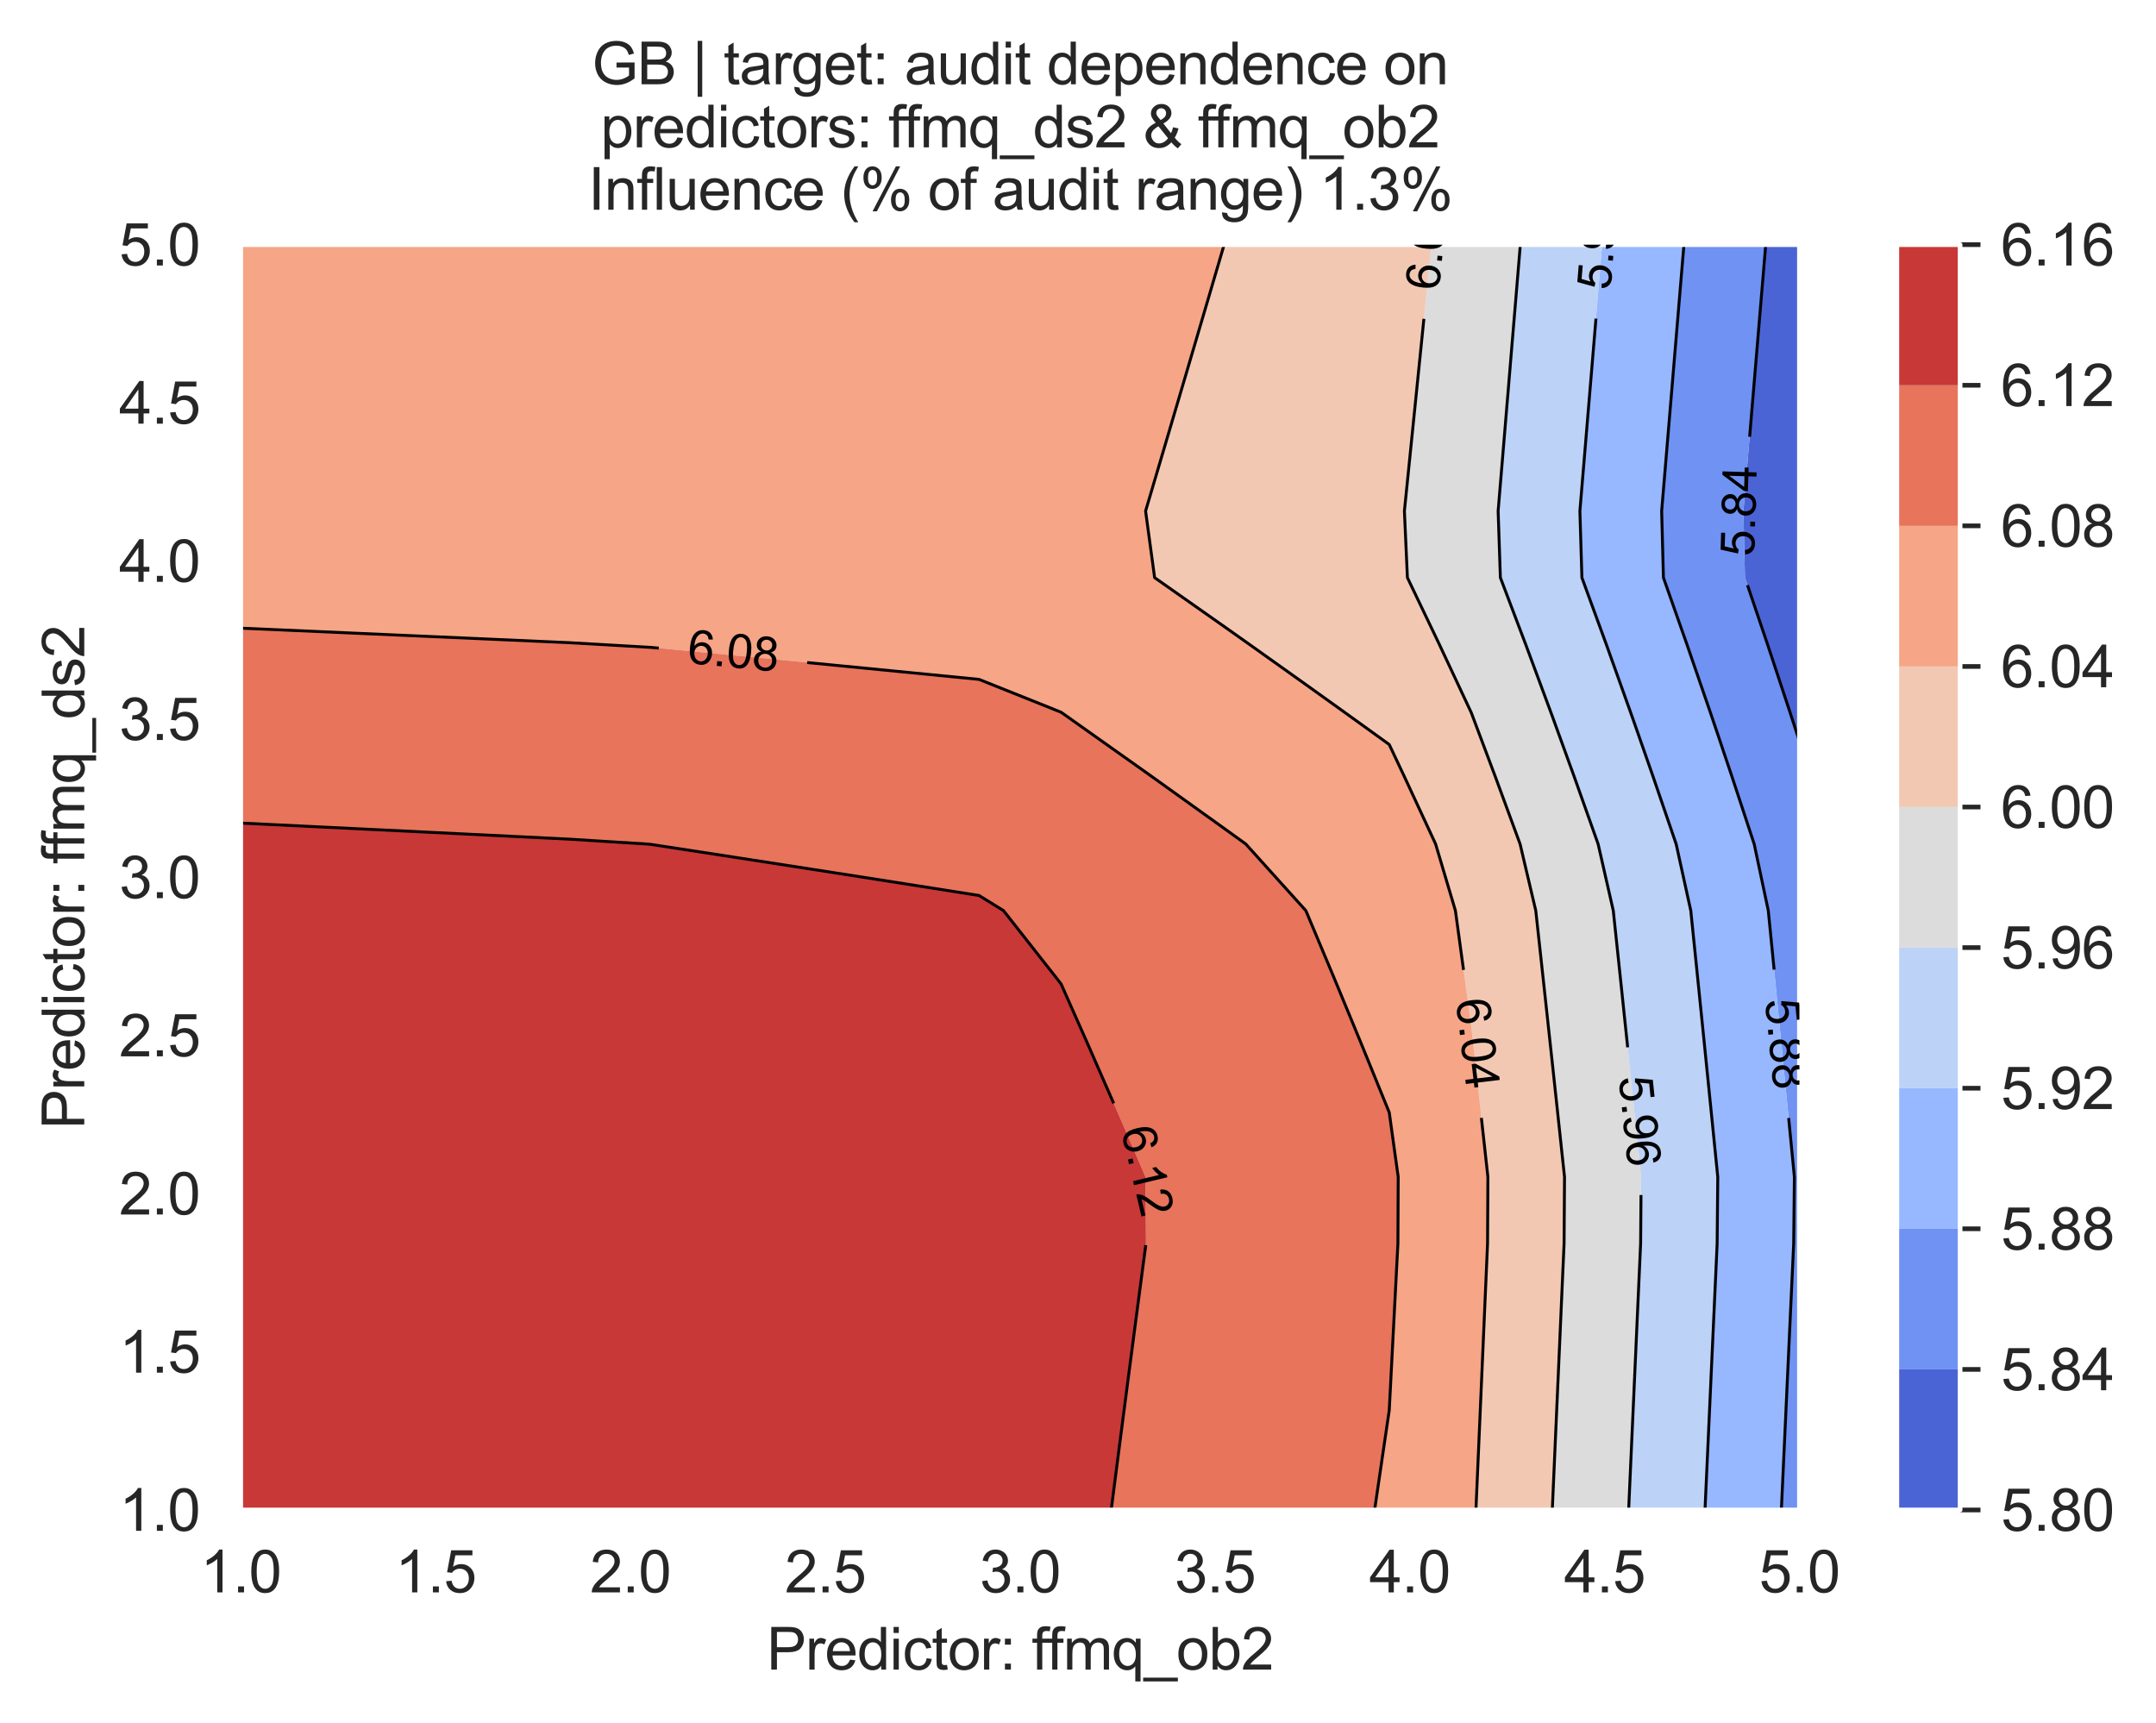 <?xml version="1.0" encoding="utf-8" standalone="no"?>
<!DOCTYPE svg PUBLIC "-//W3C//DTD SVG 1.1//EN"
  "http://www.w3.org/Graphics/SVG/1.1/DTD/svg11.dtd">
<svg xmlns:xlink="http://www.w3.org/1999/xlink" width="370.48pt" height="296.096pt" viewBox="0 0 370.48 296.096" xmlns="http://www.w3.org/2000/svg" version="1.1">
 <defs>
  <style type="text/css">*{stroke-linejoin: round; stroke-linecap: butt}</style>
 </defs>
 <g id="figure_1">
  <g id="patch_1">
   <path d="M 0 296.096 
L 370.48 296.096 
L 370.48 0 
L 0 0 
z
" style="fill: #ffffff"/>
  </g>
  <g id="axes_1">
   <g id="patch_2">
    <path d="M 41.367 259.483 
L 309.207 259.483 
L 309.207 42.043 
L 41.367 42.043 
z
" style="fill: #eaeaf2"/>
   </g>
   <g id="matplotlib.axis_1">
    <g id="xtick_1">
     <g id="line2d_1">
      <path d="M 41.367 259.483 
L 41.367 42.043 
" clip-path="url(#p19fa4ed00b)" style="fill: none; stroke: #ffffff; stroke-width: 0.8; stroke-linecap: round"/>
     </g>
     <g id="text_1">
      <!-- 1.0 -->
      <g style="fill: #262626" transform="translate(34.417 273.641)scale(0.1 -0.1)">
       <defs>
        <path id="ArialMT-31" d="M 2384 0 
L 1822 0 
L 1822 3584 
Q 1619 3391 1289 3197 
Q 959 3003 697 2906 
L 697 3450 
Q 1169 3672 1522 3987 
Q 1875 4303 2022 4600 
L 2384 4600 
L 2384 0 
z
" transform="scale(0.016)"/>
        <path id="ArialMT-2e" d="M 581 0 
L 581 641 
L 1222 641 
L 1222 0 
L 581 0 
z
" transform="scale(0.016)"/>
        <path id="ArialMT-30" d="M 266 2259 
Q 266 3072 433 3567 
Q 600 4063 929 4331 
Q 1259 4600 1759 4600 
Q 2128 4600 2406 4451 
Q 2684 4303 2865 4023 
Q 3047 3744 3150 3342 
Q 3253 2941 3253 2259 
Q 3253 1453 3087 958 
Q 2922 463 2592 192 
Q 2263 -78 1759 -78 
Q 1097 -78 719 397 
Q 266 969 266 2259 
z
M 844 2259 
Q 844 1131 1108 757 
Q 1372 384 1759 384 
Q 2147 384 2411 759 
Q 2675 1134 2675 2259 
Q 2675 3391 2411 3762 
Q 2147 4134 1753 4134 
Q 1366 4134 1134 3806 
Q 844 3388 844 2259 
z
" transform="scale(0.016)"/>
       </defs>
       <use xlink:href="#ArialMT-31"/>
       <use xlink:href="#ArialMT-2e" x="55.615"/>
       <use xlink:href="#ArialMT-30" x="83.398"/>
      </g>
     </g>
    </g>
    <g id="xtick_2">
     <g id="line2d_2">
      <path d="M 74.847 259.483 
L 74.847 42.043 
" clip-path="url(#p19fa4ed00b)" style="fill: none; stroke: #ffffff; stroke-width: 0.8; stroke-linecap: round"/>
     </g>
     <g id="text_2">
      <!-- 1.5 -->
      <g style="fill: #262626" transform="translate(67.897 273.641)scale(0.1 -0.1)">
       <defs>
        <path id="ArialMT-35" d="M 266 1200 
L 856 1250 
Q 922 819 1161 601 
Q 1400 384 1738 384 
Q 2144 384 2425 690 
Q 2706 997 2706 1503 
Q 2706 1984 2436 2262 
Q 2166 2541 1728 2541 
Q 1456 2541 1237 2417 
Q 1019 2294 894 2097 
L 366 2166 
L 809 4519 
L 3088 4519 
L 3088 3981 
L 1259 3981 
L 1013 2750 
Q 1425 3038 1878 3038 
Q 2478 3038 2890 2622 
Q 3303 2206 3303 1553 
Q 3303 931 2941 478 
Q 2500 -78 1738 -78 
Q 1113 -78 717 272 
Q 322 622 266 1200 
z
" transform="scale(0.016)"/>
       </defs>
       <use xlink:href="#ArialMT-31"/>
       <use xlink:href="#ArialMT-2e" x="55.615"/>
       <use xlink:href="#ArialMT-35" x="83.398"/>
      </g>
     </g>
    </g>
    <g id="xtick_3">
     <g id="line2d_3">
      <path d="M 108.327 259.483 
L 108.327 42.043 
" clip-path="url(#p19fa4ed00b)" style="fill: none; stroke: #ffffff; stroke-width: 0.8; stroke-linecap: round"/>
     </g>
     <g id="text_3">
      <!-- 2.0 -->
      <g style="fill: #262626" transform="translate(101.377 273.641)scale(0.1 -0.1)">
       <defs>
        <path id="ArialMT-32" d="M 3222 541 
L 3222 0 
L 194 0 
Q 188 203 259 391 
Q 375 700 629 1000 
Q 884 1300 1366 1694 
Q 2113 2306 2375 2664 
Q 2638 3022 2638 3341 
Q 2638 3675 2398 3904 
Q 2159 4134 1775 4134 
Q 1369 4134 1125 3890 
Q 881 3647 878 3216 
L 300 3275 
Q 359 3922 746 4261 
Q 1134 4600 1788 4600 
Q 2447 4600 2831 4234 
Q 3216 3869 3216 3328 
Q 3216 3053 3103 2787 
Q 2991 2522 2730 2228 
Q 2469 1934 1863 1422 
Q 1356 997 1212 845 
Q 1069 694 975 541 
L 3222 541 
z
" transform="scale(0.016)"/>
       </defs>
       <use xlink:href="#ArialMT-32"/>
       <use xlink:href="#ArialMT-2e" x="55.615"/>
       <use xlink:href="#ArialMT-30" x="83.398"/>
      </g>
     </g>
    </g>
    <g id="xtick_4">
     <g id="line2d_4">
      <path d="M 141.807 259.483 
L 141.807 42.043 
" clip-path="url(#p19fa4ed00b)" style="fill: none; stroke: #ffffff; stroke-width: 0.8; stroke-linecap: round"/>
     </g>
     <g id="text_4">
      <!-- 2.5 -->
      <g style="fill: #262626" transform="translate(134.857 273.641)scale(0.1 -0.1)">
       <use xlink:href="#ArialMT-32"/>
       <use xlink:href="#ArialMT-2e" x="55.615"/>
       <use xlink:href="#ArialMT-35" x="83.398"/>
      </g>
     </g>
    </g>
    <g id="xtick_5">
     <g id="line2d_5">
      <path d="M 175.287 259.483 
L 175.287 42.043 
" clip-path="url(#p19fa4ed00b)" style="fill: none; stroke: #ffffff; stroke-width: 0.8; stroke-linecap: round"/>
     </g>
     <g id="text_5">
      <!-- 3.0 -->
      <g style="fill: #262626" transform="translate(168.337 273.641)scale(0.1 -0.1)">
       <defs>
        <path id="ArialMT-33" d="M 269 1209 
L 831 1284 
Q 928 806 1161 595 
Q 1394 384 1728 384 
Q 2125 384 2398 659 
Q 2672 934 2672 1341 
Q 2672 1728 2419 1979 
Q 2166 2231 1775 2231 
Q 1616 2231 1378 2169 
L 1441 2663 
Q 1497 2656 1531 2656 
Q 1891 2656 2178 2843 
Q 2466 3031 2466 3422 
Q 2466 3731 2256 3934 
Q 2047 4138 1716 4138 
Q 1388 4138 1169 3931 
Q 950 3725 888 3313 
L 325 3413 
Q 428 3978 793 4289 
Q 1159 4600 1703 4600 
Q 2078 4600 2393 4439 
Q 2709 4278 2876 4000 
Q 3044 3722 3044 3409 
Q 3044 3113 2884 2869 
Q 2725 2625 2413 2481 
Q 2819 2388 3044 2092 
Q 3269 1797 3269 1353 
Q 3269 753 2831 336 
Q 2394 -81 1725 -81 
Q 1122 -81 723 278 
Q 325 638 269 1209 
z
" transform="scale(0.016)"/>
       </defs>
       <use xlink:href="#ArialMT-33"/>
       <use xlink:href="#ArialMT-2e" x="55.615"/>
       <use xlink:href="#ArialMT-30" x="83.398"/>
      </g>
     </g>
    </g>
    <g id="xtick_6">
     <g id="line2d_6">
      <path d="M 208.767 259.483 
L 208.767 42.043 
" clip-path="url(#p19fa4ed00b)" style="fill: none; stroke: #ffffff; stroke-width: 0.8; stroke-linecap: round"/>
     </g>
     <g id="text_6">
      <!-- 3.5 -->
      <g style="fill: #262626" transform="translate(201.817 273.641)scale(0.1 -0.1)">
       <use xlink:href="#ArialMT-33"/>
       <use xlink:href="#ArialMT-2e" x="55.615"/>
       <use xlink:href="#ArialMT-35" x="83.398"/>
      </g>
     </g>
    </g>
    <g id="xtick_7">
     <g id="line2d_7">
      <path d="M 242.247 259.483 
L 242.247 42.043 
" clip-path="url(#p19fa4ed00b)" style="fill: none; stroke: #ffffff; stroke-width: 0.8; stroke-linecap: round"/>
     </g>
     <g id="text_7">
      <!-- 4.0 -->
      <g style="fill: #262626" transform="translate(235.297 273.641)scale(0.1 -0.1)">
       <defs>
        <path id="ArialMT-34" d="M 2069 0 
L 2069 1097 
L 81 1097 
L 81 1613 
L 2172 4581 
L 2631 4581 
L 2631 1613 
L 3250 1613 
L 3250 1097 
L 2631 1097 
L 2631 0 
L 2069 0 
z
M 2069 1613 
L 2069 3678 
L 634 1613 
L 2069 1613 
z
" transform="scale(0.016)"/>
       </defs>
       <use xlink:href="#ArialMT-34"/>
       <use xlink:href="#ArialMT-2e" x="55.615"/>
       <use xlink:href="#ArialMT-30" x="83.398"/>
      </g>
     </g>
    </g>
    <g id="xtick_8">
     <g id="line2d_8">
      <path d="M 275.727 259.483 
L 275.727 42.043 
" clip-path="url(#p19fa4ed00b)" style="fill: none; stroke: #ffffff; stroke-width: 0.8; stroke-linecap: round"/>
     </g>
     <g id="text_8">
      <!-- 4.5 -->
      <g style="fill: #262626" transform="translate(268.777 273.641)scale(0.1 -0.1)">
       <use xlink:href="#ArialMT-34"/>
       <use xlink:href="#ArialMT-2e" x="55.615"/>
       <use xlink:href="#ArialMT-35" x="83.398"/>
      </g>
     </g>
    </g>
    <g id="xtick_9">
     <g id="line2d_9">
      <path d="M 309.207 259.483 
L 309.207 42.043 
" clip-path="url(#p19fa4ed00b)" style="fill: none; stroke: #ffffff; stroke-width: 0.8; stroke-linecap: round"/>
     </g>
     <g id="text_9">
      <!-- 5.0 -->
      <g style="fill: #262626" transform="translate(302.257 273.641)scale(0.1 -0.1)">
       <use xlink:href="#ArialMT-35"/>
       <use xlink:href="#ArialMT-2e" x="55.615"/>
       <use xlink:href="#ArialMT-30" x="83.398"/>
      </g>
     </g>
    </g>
    <g id="text_10">
     <!-- Predictor: ffmq_ob2 -->
     <g style="fill: #262626" transform="translate(131.745 286.908)scale(0.1 -0.1)">
      <defs>
       <path id="ArialMT-50" d="M 494 0 
L 494 4581 
L 2222 4581 
Q 2678 4581 2919 4538 
Q 3256 4481 3484 4323 
Q 3713 4166 3852 3881 
Q 3991 3597 3991 3256 
Q 3991 2672 3619 2267 
Q 3247 1863 2275 1863 
L 1100 1863 
L 1100 0 
L 494 0 
z
M 1100 2403 
L 2284 2403 
Q 2872 2403 3119 2622 
Q 3366 2841 3366 3238 
Q 3366 3525 3220 3729 
Q 3075 3934 2838 4000 
Q 2684 4041 2272 4041 
L 1100 4041 
L 1100 2403 
z
" transform="scale(0.016)"/>
       <path id="ArialMT-72" d="M 416 0 
L 416 3319 
L 922 3319 
L 922 2816 
Q 1116 3169 1280 3281 
Q 1444 3394 1641 3394 
Q 1925 3394 2219 3213 
L 2025 2691 
Q 1819 2813 1613 2813 
Q 1428 2813 1281 2702 
Q 1134 2591 1072 2394 
Q 978 2094 978 1738 
L 978 0 
L 416 0 
z
" transform="scale(0.016)"/>
       <path id="ArialMT-65" d="M 2694 1069 
L 3275 997 
Q 3138 488 2766 206 
Q 2394 -75 1816 -75 
Q 1088 -75 661 373 
Q 234 822 234 1631 
Q 234 2469 665 2931 
Q 1097 3394 1784 3394 
Q 2450 3394 2872 2941 
Q 3294 2488 3294 1666 
Q 3294 1616 3291 1516 
L 816 1516 
Q 847 969 1125 678 
Q 1403 388 1819 388 
Q 2128 388 2347 550 
Q 2566 713 2694 1069 
z
M 847 1978 
L 2700 1978 
Q 2663 2397 2488 2606 
Q 2219 2931 1791 2931 
Q 1403 2931 1139 2672 
Q 875 2413 847 1978 
z
" transform="scale(0.016)"/>
       <path id="ArialMT-64" d="M 2575 0 
L 2575 419 
Q 2259 -75 1647 -75 
Q 1250 -75 917 144 
Q 584 363 401 755 
Q 219 1147 219 1656 
Q 219 2153 384 2558 
Q 550 2963 881 3178 
Q 1213 3394 1622 3394 
Q 1922 3394 2156 3267 
Q 2391 3141 2538 2938 
L 2538 4581 
L 3097 4581 
L 3097 0 
L 2575 0 
z
M 797 1656 
Q 797 1019 1065 703 
Q 1334 388 1700 388 
Q 2069 388 2326 689 
Q 2584 991 2584 1609 
Q 2584 2291 2321 2609 
Q 2059 2928 1675 2928 
Q 1300 2928 1048 2622 
Q 797 2316 797 1656 
z
" transform="scale(0.016)"/>
       <path id="ArialMT-69" d="M 425 3934 
L 425 4581 
L 988 4581 
L 988 3934 
L 425 3934 
z
M 425 0 
L 425 3319 
L 988 3319 
L 988 0 
L 425 0 
z
" transform="scale(0.016)"/>
       <path id="ArialMT-63" d="M 2588 1216 
L 3141 1144 
Q 3050 572 2676 248 
Q 2303 -75 1759 -75 
Q 1078 -75 664 370 
Q 250 816 250 1647 
Q 250 2184 428 2587 
Q 606 2991 970 3192 
Q 1334 3394 1763 3394 
Q 2303 3394 2647 3120 
Q 2991 2847 3088 2344 
L 2541 2259 
Q 2463 2594 2264 2762 
Q 2066 2931 1784 2931 
Q 1359 2931 1093 2626 
Q 828 2322 828 1663 
Q 828 994 1084 691 
Q 1341 388 1753 388 
Q 2084 388 2306 591 
Q 2528 794 2588 1216 
z
" transform="scale(0.016)"/>
       <path id="ArialMT-74" d="M 1650 503 
L 1731 6 
Q 1494 -44 1306 -44 
Q 1000 -44 831 53 
Q 663 150 594 308 
Q 525 466 525 972 
L 525 2881 
L 113 2881 
L 113 3319 
L 525 3319 
L 525 4141 
L 1084 4478 
L 1084 3319 
L 1650 3319 
L 1650 2881 
L 1084 2881 
L 1084 941 
Q 1084 700 1114 631 
Q 1144 563 1211 522 
Q 1278 481 1403 481 
Q 1497 481 1650 503 
z
" transform="scale(0.016)"/>
       <path id="ArialMT-6f" d="M 213 1659 
Q 213 2581 725 3025 
Q 1153 3394 1769 3394 
Q 2453 3394 2887 2945 
Q 3322 2497 3322 1706 
Q 3322 1066 3130 698 
Q 2938 331 2570 128 
Q 2203 -75 1769 -75 
Q 1072 -75 642 372 
Q 213 819 213 1659 
z
M 791 1659 
Q 791 1022 1069 705 
Q 1347 388 1769 388 
Q 2188 388 2466 706 
Q 2744 1025 2744 1678 
Q 2744 2294 2464 2611 
Q 2184 2928 1769 2928 
Q 1347 2928 1069 2612 
Q 791 2297 791 1659 
z
" transform="scale(0.016)"/>
       <path id="ArialMT-3a" d="M 578 2678 
L 578 3319 
L 1219 3319 
L 1219 2678 
L 578 2678 
z
M 578 0 
L 578 641 
L 1219 641 
L 1219 0 
L 578 0 
z
" transform="scale(0.016)"/>
       <path id="ArialMT-20" transform="scale(0.016)"/>
       <path id="ArialMT-66" d="M 556 0 
L 556 2881 
L 59 2881 
L 59 3319 
L 556 3319 
L 556 3672 
Q 556 4006 616 4169 
Q 697 4388 901 4523 
Q 1106 4659 1475 4659 
Q 1713 4659 2000 4603 
L 1916 4113 
Q 1741 4144 1584 4144 
Q 1328 4144 1222 4034 
Q 1116 3925 1116 3625 
L 1116 3319 
L 1763 3319 
L 1763 2881 
L 1116 2881 
L 1116 0 
L 556 0 
z
" transform="scale(0.016)"/>
       <path id="ArialMT-6d" d="M 422 0 
L 422 3319 
L 925 3319 
L 925 2853 
Q 1081 3097 1340 3245 
Q 1600 3394 1931 3394 
Q 2300 3394 2536 3241 
Q 2772 3088 2869 2813 
Q 3263 3394 3894 3394 
Q 4388 3394 4653 3120 
Q 4919 2847 4919 2278 
L 4919 0 
L 4359 0 
L 4359 2091 
Q 4359 2428 4304 2576 
Q 4250 2725 4106 2815 
Q 3963 2906 3769 2906 
Q 3419 2906 3187 2673 
Q 2956 2441 2956 1928 
L 2956 0 
L 2394 0 
L 2394 2156 
Q 2394 2531 2256 2718 
Q 2119 2906 1806 2906 
Q 1569 2906 1367 2781 
Q 1166 2656 1075 2415 
Q 984 2175 984 1722 
L 984 0 
L 422 0 
z
" transform="scale(0.016)"/>
       <path id="ArialMT-71" d="M 2538 -1272 
L 2538 353 
Q 2406 169 2170 47 
Q 1934 -75 1669 -75 
Q 1078 -75 651 397 
Q 225 869 225 1691 
Q 225 2191 398 2587 
Q 572 2984 901 3189 
Q 1231 3394 1625 3394 
Q 2241 3394 2594 2875 
L 2594 3319 
L 3100 3319 
L 3100 -1272 
L 2538 -1272 
z
M 803 1669 
Q 803 1028 1072 708 
Q 1341 388 1716 388 
Q 2075 388 2334 692 
Q 2594 997 2594 1619 
Q 2594 2281 2320 2615 
Q 2047 2950 1678 2950 
Q 1313 2950 1058 2639 
Q 803 2328 803 1669 
z
" transform="scale(0.016)"/>
       <path id="ArialMT-5f" d="M -97 -1272 
L -97 -866 
L 3631 -866 
L 3631 -1272 
L -97 -1272 
z
" transform="scale(0.016)"/>
       <path id="ArialMT-62" d="M 941 0 
L 419 0 
L 419 4581 
L 981 4581 
L 981 2947 
Q 1338 3394 1891 3394 
Q 2197 3394 2470 3270 
Q 2744 3147 2920 2923 
Q 3097 2700 3197 2384 
Q 3297 2069 3297 1709 
Q 3297 856 2875 390 
Q 2453 -75 1863 -75 
Q 1275 -75 941 416 
L 941 0 
z
M 934 1684 
Q 934 1088 1097 822 
Q 1363 388 1816 388 
Q 2184 388 2453 708 
Q 2722 1028 2722 1663 
Q 2722 2313 2464 2622 
Q 2206 2931 1841 2931 
Q 1472 2931 1203 2611 
Q 934 2291 934 1684 
z
" transform="scale(0.016)"/>
      </defs>
      <use xlink:href="#ArialMT-50"/>
      <use xlink:href="#ArialMT-72" x="66.699"/>
      <use xlink:href="#ArialMT-65" x="100"/>
      <use xlink:href="#ArialMT-64" x="155.615"/>
      <use xlink:href="#ArialMT-69" x="211.23"/>
      <use xlink:href="#ArialMT-63" x="233.447"/>
      <use xlink:href="#ArialMT-74" x="283.447"/>
      <use xlink:href="#ArialMT-6f" x="311.23"/>
      <use xlink:href="#ArialMT-72" x="366.846"/>
      <use xlink:href="#ArialMT-3a" x="400.146"/>
      <use xlink:href="#ArialMT-20" x="427.93"/>
      <use xlink:href="#ArialMT-66" x="455.713"/>
      <use xlink:href="#ArialMT-66" x="481.746"/>
      <use xlink:href="#ArialMT-6d" x="509.529"/>
      <use xlink:href="#ArialMT-71" x="592.83"/>
      <use xlink:href="#ArialMT-5f" x="648.445"/>
      <use xlink:href="#ArialMT-6f" x="704.061"/>
      <use xlink:href="#ArialMT-62" x="759.676"/>
      <use xlink:href="#ArialMT-32" x="815.291"/>
     </g>
    </g>
   </g>
   <g id="matplotlib.axis_2">
    <g id="ytick_1">
     <g id="line2d_10">
      <path d="M 41.367 259.483 
L 309.207 259.483 
" clip-path="url(#p19fa4ed00b)" style="fill: none; stroke: #ffffff; stroke-width: 0.8; stroke-linecap: round"/>
     </g>
     <g id="text_11">
      <!-- 1.0 -->
      <g style="fill: #262626" transform="translate(20.467 263.062)scale(0.1 -0.1)">
       <use xlink:href="#ArialMT-31"/>
       <use xlink:href="#ArialMT-2e" x="55.615"/>
       <use xlink:href="#ArialMT-30" x="83.398"/>
      </g>
     </g>
    </g>
    <g id="ytick_2">
     <g id="line2d_11">
      <path d="M 41.367 232.303 
L 309.207 232.303 
" clip-path="url(#p19fa4ed00b)" style="fill: none; stroke: #ffffff; stroke-width: 0.8; stroke-linecap: round"/>
     </g>
     <g id="text_12">
      <!-- 1.5 -->
      <g style="fill: #262626" transform="translate(20.467 235.882)scale(0.1 -0.1)">
       <use xlink:href="#ArialMT-31"/>
       <use xlink:href="#ArialMT-2e" x="55.615"/>
       <use xlink:href="#ArialMT-35" x="83.398"/>
      </g>
     </g>
    </g>
    <g id="ytick_3">
     <g id="line2d_12">
      <path d="M 41.367 205.123 
L 309.207 205.123 
" clip-path="url(#p19fa4ed00b)" style="fill: none; stroke: #ffffff; stroke-width: 0.8; stroke-linecap: round"/>
     </g>
     <g id="text_13">
      <!-- 2.0 -->
      <g style="fill: #262626" transform="translate(20.467 208.702)scale(0.1 -0.1)">
       <use xlink:href="#ArialMT-32"/>
       <use xlink:href="#ArialMT-2e" x="55.615"/>
       <use xlink:href="#ArialMT-30" x="83.398"/>
      </g>
     </g>
    </g>
    <g id="ytick_4">
     <g id="line2d_13">
      <path d="M 41.367 177.943 
L 309.207 177.943 
" clip-path="url(#p19fa4ed00b)" style="fill: none; stroke: #ffffff; stroke-width: 0.8; stroke-linecap: round"/>
     </g>
     <g id="text_14">
      <!-- 2.5 -->
      <g style="fill: #262626" transform="translate(20.467 181.522)scale(0.1 -0.1)">
       <use xlink:href="#ArialMT-32"/>
       <use xlink:href="#ArialMT-2e" x="55.615"/>
       <use xlink:href="#ArialMT-35" x="83.398"/>
      </g>
     </g>
    </g>
    <g id="ytick_5">
     <g id="line2d_14">
      <path d="M 41.367 150.763 
L 309.207 150.763 
" clip-path="url(#p19fa4ed00b)" style="fill: none; stroke: #ffffff; stroke-width: 0.8; stroke-linecap: round"/>
     </g>
     <g id="text_15">
      <!-- 3.0 -->
      <g style="fill: #262626" transform="translate(20.467 154.342)scale(0.1 -0.1)">
       <use xlink:href="#ArialMT-33"/>
       <use xlink:href="#ArialMT-2e" x="55.615"/>
       <use xlink:href="#ArialMT-30" x="83.398"/>
      </g>
     </g>
    </g>
    <g id="ytick_6">
     <g id="line2d_15">
      <path d="M 41.367 123.583 
L 309.207 123.583 
" clip-path="url(#p19fa4ed00b)" style="fill: none; stroke: #ffffff; stroke-width: 0.8; stroke-linecap: round"/>
     </g>
     <g id="text_16">
      <!-- 3.5 -->
      <g style="fill: #262626" transform="translate(20.467 127.162)scale(0.1 -0.1)">
       <use xlink:href="#ArialMT-33"/>
       <use xlink:href="#ArialMT-2e" x="55.615"/>
       <use xlink:href="#ArialMT-35" x="83.398"/>
      </g>
     </g>
    </g>
    <g id="ytick_7">
     <g id="line2d_16">
      <path d="M 41.367 96.403 
L 309.207 96.403 
" clip-path="url(#p19fa4ed00b)" style="fill: none; stroke: #ffffff; stroke-width: 0.8; stroke-linecap: round"/>
     </g>
     <g id="text_17">
      <!-- 4.0 -->
      <g style="fill: #262626" transform="translate(20.467 99.982)scale(0.1 -0.1)">
       <use xlink:href="#ArialMT-34"/>
       <use xlink:href="#ArialMT-2e" x="55.615"/>
       <use xlink:href="#ArialMT-30" x="83.398"/>
      </g>
     </g>
    </g>
    <g id="ytick_8">
     <g id="line2d_17">
      <path d="M 41.367 69.223 
L 309.207 69.223 
" clip-path="url(#p19fa4ed00b)" style="fill: none; stroke: #ffffff; stroke-width: 0.8; stroke-linecap: round"/>
     </g>
     <g id="text_18">
      <!-- 4.5 -->
      <g style="fill: #262626" transform="translate(20.467 72.802)scale(0.1 -0.1)">
       <use xlink:href="#ArialMT-34"/>
       <use xlink:href="#ArialMT-2e" x="55.615"/>
       <use xlink:href="#ArialMT-35" x="83.398"/>
      </g>
     </g>
    </g>
    <g id="ytick_9">
     <g id="line2d_18">
      <path d="M 41.367 42.043 
L 309.207 42.043 
" clip-path="url(#p19fa4ed00b)" style="fill: none; stroke: #ffffff; stroke-width: 0.8; stroke-linecap: round"/>
     </g>
     <g id="text_19">
      <!-- 5.0 -->
      <g style="fill: #262626" transform="translate(20.467 45.622)scale(0.1 -0.1)">
       <use xlink:href="#ArialMT-35"/>
       <use xlink:href="#ArialMT-2e" x="55.615"/>
       <use xlink:href="#ArialMT-30" x="83.398"/>
      </g>
     </g>
    </g>
    <g id="text_20">
     <!-- Predictor: ffmq_ds2 -->
     <g style="fill: #262626" transform="translate(14.48 194.025)rotate(-90)scale(0.1 -0.1)">
      <defs>
       <path id="ArialMT-73" d="M 197 991 
L 753 1078 
Q 800 744 1014 566 
Q 1228 388 1613 388 
Q 2000 388 2187 545 
Q 2375 703 2375 916 
Q 2375 1106 2209 1216 
Q 2094 1291 1634 1406 
Q 1016 1563 777 1677 
Q 538 1791 414 1992 
Q 291 2194 291 2438 
Q 291 2659 392 2848 
Q 494 3038 669 3163 
Q 800 3259 1026 3326 
Q 1253 3394 1513 3394 
Q 1903 3394 2198 3281 
Q 2494 3169 2634 2976 
Q 2775 2784 2828 2463 
L 2278 2388 
Q 2241 2644 2061 2787 
Q 1881 2931 1553 2931 
Q 1166 2931 1000 2803 
Q 834 2675 834 2503 
Q 834 2394 903 2306 
Q 972 2216 1119 2156 
Q 1203 2125 1616 2013 
Q 2213 1853 2448 1751 
Q 2684 1650 2818 1456 
Q 2953 1263 2953 975 
Q 2953 694 2789 445 
Q 2625 197 2315 61 
Q 2006 -75 1616 -75 
Q 969 -75 630 194 
Q 291 463 197 991 
z
" transform="scale(0.016)"/>
      </defs>
      <use xlink:href="#ArialMT-50"/>
      <use xlink:href="#ArialMT-72" x="66.699"/>
      <use xlink:href="#ArialMT-65" x="100"/>
      <use xlink:href="#ArialMT-64" x="155.615"/>
      <use xlink:href="#ArialMT-69" x="211.23"/>
      <use xlink:href="#ArialMT-63" x="233.447"/>
      <use xlink:href="#ArialMT-74" x="283.447"/>
      <use xlink:href="#ArialMT-6f" x="311.23"/>
      <use xlink:href="#ArialMT-72" x="366.846"/>
      <use xlink:href="#ArialMT-3a" x="400.146"/>
      <use xlink:href="#ArialMT-20" x="427.93"/>
      <use xlink:href="#ArialMT-66" x="455.713"/>
      <use xlink:href="#ArialMT-66" x="481.746"/>
      <use xlink:href="#ArialMT-6d" x="509.529"/>
      <use xlink:href="#ArialMT-71" x="592.83"/>
      <use xlink:href="#ArialMT-5f" x="648.445"/>
      <use xlink:href="#ArialMT-64" x="704.061"/>
      <use xlink:href="#ArialMT-73" x="759.676"/>
      <use xlink:href="#ArialMT-32" x="809.676"/>
     </g>
    </g>
   </g>
   <g id="PathCollection_1">
    <path d="M 309.207 127.367 
L 309.207 122.153 
L 309.207 110.708 
L 309.207 99.264 
L 309.207 87.82 
L 309.207 76.376 
L 309.207 64.932 
L 309.207 53.487 
L 309.207 42.043 
L 303.419 42.043 
L 302.46 53.487 
L 301.501 64.932 
L 300.542 76.376 
L 299.584 87.82 
L 299.847 99.264 
L 303.72 110.708 
L 307.508 122.153 
z
" clip-path="url(#p19fa4ed00b)" style="fill: #4b64d5"/>
   </g>
   <g id="PathCollection_2">
    <path d="M 309.207 259.483 
L 309.207 248.039 
L 309.207 236.595 
L 309.207 225.15 
L 309.207 213.706 
L 309.207 202.262 
L 309.207 190.818 
L 309.207 179.374 
L 309.207 167.929 
L 309.207 156.485 
L 309.207 145.041 
L 309.207 133.597 
L 309.207 127.367 
L 307.508 122.153 
L 303.72 110.708 
L 299.847 99.264 
L 299.584 87.82 
L 300.542 76.376 
L 301.501 64.932 
L 302.46 53.487 
L 303.419 42.043 
L 295.11 42.043 
L 289.363 42.043 
L 288.405 53.487 
L 287.448 64.932 
L 286.491 76.376 
L 285.534 87.82 
L 285.838 99.264 
L 289.866 110.708 
L 293.806 122.153 
L 295.11 125.997 
L 297.661 133.597 
L 301.433 145.041 
L 303.857 156.485 
L 304.988 167.929 
L 306.112 179.374 
L 307.23 190.818 
L 308.342 202.262 
L 308.221 213.706 
L 307.69 225.15 
L 307.16 236.595 
L 306.631 248.039 
L 306.103 259.483 
z
" clip-path="url(#p19fa4ed00b)" style="fill: #6f92f3"/>
   </g>
   <g id="PathCollection_3">
    <path d="M 295.11 259.483 
L 306.103 259.483 
L 306.631 248.039 
L 307.16 236.595 
L 307.69 225.15 
L 308.221 213.706 
L 308.342 202.262 
L 307.23 190.818 
L 306.112 179.374 
L 304.988 167.929 
L 303.857 156.485 
L 301.433 145.041 
L 297.661 133.597 
L 295.11 125.997 
L 293.806 122.153 
L 289.866 110.708 
L 285.838 99.264 
L 285.534 87.82 
L 286.491 76.376 
L 287.448 64.932 
L 288.405 53.487 
L 289.363 42.043 
L 281.014 42.043 
L 275.306 42.043 
L 274.35 53.487 
L 273.395 64.932 
L 272.439 76.376 
L 271.484 87.82 
L 271.829 99.264 
L 276.012 110.708 
L 280.104 122.153 
L 281.014 124.732 
L 284.107 133.597 
L 288.024 145.041 
L 290.538 156.485 
L 291.708 167.929 
L 292.87 179.374 
L 294.026 190.818 
L 295.11 201.61 
L 295.176 202.262 
L 295.11 209.29 
L 295.069 213.706 
L 294.547 225.15 
L 294.024 236.595 
L 293.503 248.039 
L 292.981 259.483 
z
" clip-path="url(#p19fa4ed00b)" style="fill: #97b8ff"/>
   </g>
   <g id="PathCollection_4">
    <path d="M 281.014 259.483 
L 292.981 259.483 
L 293.503 248.039 
L 294.024 236.595 
L 294.547 225.15 
L 295.069 213.706 
L 295.11 209.29 
L 295.176 202.262 
L 295.11 201.61 
L 294.026 190.818 
L 292.87 179.374 
L 291.708 167.929 
L 290.538 156.485 
L 288.024 145.041 
L 284.107 133.597 
L 281.014 124.732 
L 280.104 122.153 
L 276.012 110.708 
L 271.829 99.264 
L 271.484 87.82 
L 272.439 76.376 
L 273.395 64.932 
L 274.35 53.487 
L 275.306 42.043 
L 266.917 42.043 
L 261.249 42.043 
L 260.295 53.487 
L 259.342 64.932 
L 258.388 76.376 
L 257.435 87.82 
L 257.82 99.264 
L 262.158 110.708 
L 266.401 122.153 
L 266.917 123.56 
L 270.553 133.597 
L 274.615 145.041 
L 277.22 156.485 
L 278.428 167.929 
L 279.629 179.374 
L 280.822 190.818 
L 281.014 192.656 
L 282.009 202.262 
L 281.918 213.706 
L 281.403 225.15 
L 281.014 233.803 
L 280.888 236.595 
L 280.374 248.039 
L 279.86 259.483 
z
" clip-path="url(#p19fa4ed00b)" style="fill: #bcd2f7"/>
   </g>
   <g id="PathCollection_5">
    <path d="M 266.917 259.483 
L 279.86 259.483 
L 280.374 248.039 
L 280.888 236.595 
L 281.014 233.803 
L 281.403 225.15 
L 281.918 213.706 
L 282.009 202.262 
L 281.014 192.656 
L 280.822 190.818 
L 279.629 179.374 
L 278.428 167.929 
L 277.22 156.485 
L 274.615 145.041 
L 270.553 133.597 
L 266.917 123.56 
L 266.401 122.153 
L 262.158 110.708 
L 257.82 99.264 
L 257.435 87.82 
L 258.388 76.376 
L 259.342 64.932 
L 260.295 53.487 
L 261.249 42.043 
L 252.82 42.043 
L 245.969 42.043 
L 244.809 53.487 
L 243.649 64.932 
L 242.489 76.376 
L 241.329 87.82 
L 241.846 99.264 
L 247.317 110.708 
L 252.673 122.153 
L 252.82 122.471 
L 256.999 133.597 
L 261.207 145.041 
L 263.902 156.485 
L 265.148 167.929 
L 266.387 179.374 
L 266.917 184.288 
L 267.619 190.818 
L 268.843 202.262 
L 268.767 213.706 
L 268.259 225.15 
L 267.752 236.595 
L 267.245 248.039 
L 266.917 255.463 
L 266.739 259.483 
z
" clip-path="url(#p19fa4ed00b)" style="fill: #dddcdc"/>
   </g>
   <g id="PathCollection_6">
    <path d="M 266.917 255.463 
L 267.245 248.039 
L 267.752 236.595 
L 268.259 225.15 
L 268.767 213.706 
L 268.843 202.262 
L 267.619 190.818 
L 266.917 184.288 
L 266.387 179.374 
L 265.148 167.929 
L 263.902 156.485 
L 261.207 145.041 
L 256.999 133.597 
L 252.82 122.471 
L 252.673 122.153 
L 247.317 110.708 
L 241.846 99.264 
L 241.329 87.82 
L 242.489 76.376 
L 243.649 64.932 
L 244.809 53.487 
L 245.969 42.043 
L 238.723 42.043 
L 224.626 42.043 
L 210.529 42.043 
L 210.354 42.043 
L 206.989 53.487 
L 203.617 64.932 
L 200.239 76.376 
L 196.854 87.82 
L 198.407 99.264 
L 210.529 107.787 
L 214.657 110.708 
L 224.626 117.805 
L 230.694 122.153 
L 238.723 127.939 
L 241.387 133.597 
L 246.693 145.041 
L 250.093 156.485 
L 251.66 167.929 
L 252.82 176.451 
L 253.145 179.374 
L 254.415 190.818 
L 255.677 202.262 
L 255.616 213.706 
L 255.115 225.15 
L 254.616 236.595 
L 254.116 248.039 
L 253.618 259.483 
L 266.739 259.483 
z
" clip-path="url(#p19fa4ed00b)" style="fill: #f3c8b2"/>
   </g>
   <g id="PathCollection_7">
    <path d="M 238.723 259.483 
L 252.82 259.483 
L 253.618 259.483 
L 254.116 248.039 
L 254.616 236.595 
L 255.115 225.15 
L 255.616 213.706 
L 255.677 202.262 
L 254.415 190.818 
L 253.145 179.374 
L 252.82 176.451 
L 251.66 167.929 
L 250.093 156.485 
L 246.693 145.041 
L 241.387 133.597 
L 238.723 127.939 
L 230.694 122.153 
L 224.626 117.805 
L 214.657 110.708 
L 210.529 107.787 
L 198.407 99.264 
L 196.854 87.82 
L 200.239 76.376 
L 203.617 64.932 
L 206.989 53.487 
L 210.354 42.043 
L 196.432 42.043 
L 182.336 42.043 
L 168.239 42.043 
L 154.142 42.043 
L 140.045 42.043 
L 125.948 42.043 
L 111.851 42.043 
L 97.755 42.043 
L 83.658 42.043 
L 69.561 42.043 
L 55.464 42.043 
L 41.367 42.043 
L 41.367 53.487 
L 41.367 64.932 
L 41.367 76.376 
L 41.367 87.82 
L 41.367 99.264 
L 41.367 107.944 
L 55.464 108.564 
L 69.561 109.186 
L 83.658 109.81 
L 97.755 110.437 
L 102.478 110.708 
L 111.851 111.249 
L 125.948 112.614 
L 140.045 113.985 
L 154.142 115.364 
L 168.239 116.749 
L 181.734 122.153 
L 182.336 122.395 
L 196.432 132.382 
L 198.137 133.597 
L 210.529 142.483 
L 214.074 145.041 
L 224.393 156.485 
L 224.626 157.036 
L 229.195 167.929 
L 233.924 179.374 
L 238.583 190.818 
L 238.723 191.163 
L 240.264 202.262 
L 240.212 213.706 
L 239.616 225.15 
L 239.022 236.595 
L 238.723 242.359 
L 237.885 248.039 
L 236.208 259.483 
z
" clip-path="url(#p19fa4ed00b)" style="fill: #f6a586"/>
   </g>
   <g id="PathCollection_8">
    <path d="M 196.432 259.483 
L 210.529 259.483 
L 224.626 259.483 
L 236.208 259.483 
L 237.885 248.039 
L 238.723 242.359 
L 239.022 236.595 
L 239.616 225.15 
L 240.212 213.706 
L 240.264 202.262 
L 238.723 191.163 
L 238.583 190.818 
L 233.924 179.374 
L 229.195 167.929 
L 224.626 157.036 
L 224.393 156.485 
L 214.074 145.041 
L 210.529 142.483 
L 198.137 133.597 
L 196.432 132.382 
L 182.336 122.395 
L 181.734 122.153 
L 168.239 116.749 
L 154.142 115.364 
L 140.045 113.985 
L 125.948 112.614 
L 111.851 111.249 
L 102.478 110.708 
L 97.755 110.437 
L 83.658 109.81 
L 69.561 109.186 
L 55.464 108.564 
L 41.367 107.944 
L 41.367 110.708 
L 41.367 122.153 
L 41.367 133.597 
L 41.367 141.439 
L 55.464 142.125 
L 69.561 142.814 
L 83.658 143.505 
L 97.755 144.2 
L 111.185 145.041 
L 111.851 145.104 
L 125.948 147.272 
L 140.045 149.458 
L 154.142 151.663 
L 168.239 153.887 
L 172.437 156.485 
L 181.432 167.929 
L 182.336 169.091 
L 186.899 179.374 
L 191.907 190.818 
L 196.432 201.307 
L 196.842 202.262 
L 196.919 213.706 
L 196.432 217.372 
L 195.405 225.15 
L 193.904 236.595 
L 192.417 248.039 
L 190.944 259.483 
z
" clip-path="url(#p19fa4ed00b)" style="fill: #e7745b"/>
   </g>
   <g id="PathCollection_9">
    <path d="M 55.464 259.483 
L 69.561 259.483 
L 83.658 259.483 
L 97.755 259.483 
L 111.851 259.483 
L 125.948 259.483 
L 140.045 259.483 
L 154.142 259.483 
L 168.239 259.483 
L 182.336 259.483 
L 190.944 259.483 
L 192.417 248.039 
L 193.904 236.595 
L 195.405 225.15 
L 196.432 217.372 
L 196.919 213.706 
L 196.842 202.262 
L 196.432 201.307 
L 191.907 190.818 
L 186.899 179.374 
L 182.336 169.091 
L 181.432 167.929 
L 172.437 156.485 
L 168.239 153.887 
L 154.142 151.663 
L 140.045 149.458 
L 125.948 147.272 
L 111.851 145.104 
L 111.185 145.041 
L 97.755 144.2 
L 83.658 143.505 
L 69.561 142.814 
L 55.464 142.125 
L 41.367 141.439 
L 41.367 145.041 
L 41.367 156.485 
L 41.367 167.929 
L 41.367 179.374 
L 41.367 190.818 
L 41.367 202.262 
L 41.367 213.706 
L 41.367 225.15 
L 41.367 236.595 
L 41.367 248.039 
L 41.367 259.483 
z
" clip-path="url(#p19fa4ed00b)" style="fill: #c83836"/>
   </g>
   <g id="PathCollection_10"/>
   <g id="PathCollection_11">
    <path d="M 309.207 127.367 
L 307.508 122.153 
L 303.72 110.708 
L 300.285 100.557 
" clip-path="url(#p19fa4ed00b)" style="fill: none; stroke: #000000; stroke-width: 0.5"/>
    <path d="M 300.653 75.052 
L 301.501 64.932 
L 302.46 53.487 
L 303.419 42.043 
" clip-path="url(#p19fa4ed00b)" style="fill: none; stroke: #000000; stroke-width: 0.5"/>
   </g>
   <g id="PathCollection_12">
    <path d="M 306.103 259.483 
L 306.631 248.039 
L 307.16 236.595 
L 307.69 225.15 
L 308.221 213.706 
L 308.342 202.262 
L 307.357 192.126 
" clip-path="url(#p19fa4ed00b)" style="fill: none; stroke: #000000; stroke-width: 0.5"/>
    <path d="M 304.858 166.623 
L 303.857 156.485 
L 301.433 145.041 
L 297.661 133.597 
L 295.11 125.997 
L 293.806 122.153 
L 289.866 110.708 
L 285.838 99.264 
L 285.534 87.82 
L 286.491 76.376 
L 287.448 64.932 
L 288.405 53.487 
L 289.363 42.043 
" clip-path="url(#p19fa4ed00b)" style="fill: none; stroke: #000000; stroke-width: 0.5"/>
   </g>
   <g id="PathCollection_13">
    <path d="M 292.981 259.483 
L 293.503 248.039 
L 294.024 236.595 
L 294.547 225.15 
L 295.069 213.706 
L 295.11 209.29 
L 295.176 202.262 
L 295.11 201.61 
L 294.026 190.818 
L 292.87 179.374 
L 291.708 167.929 
L 290.538 156.485 
L 288.024 145.041 
L 284.107 133.597 
L 281.014 124.732 
L 280.104 122.153 
L 276.012 110.708 
L 271.829 99.264 
L 271.484 87.82 
L 272.439 76.376 
L 273.395 64.932 
L 274.245 54.749 
" clip-path="url(#p19fa4ed00b)" style="fill: none; stroke: #000000; stroke-width: 0.5"/>
   </g>
   <g id="PathCollection_14">
    <path d="M 279.86 259.483 
L 280.374 248.039 
L 280.888 236.595 
L 281.014 233.803 
L 281.403 225.15 
L 281.918 213.706 
L 281.985 205.354 
" clip-path="url(#p19fa4ed00b)" style="fill: none; stroke: #000000; stroke-width: 0.5"/>
    <path d="M 279.691 179.975 
L 279.629 179.374 
L 278.428 167.929 
L 277.22 156.485 
L 274.615 145.041 
L 270.553 133.597 
L 266.917 123.56 
L 266.401 122.153 
L 262.158 110.708 
L 257.82 99.264 
L 257.435 87.82 
L 258.388 76.376 
L 259.342 64.932 
L 260.295 53.487 
L 261.249 42.043 
" clip-path="url(#p19fa4ed00b)" style="fill: none; stroke: #000000; stroke-width: 0.5"/>
   </g>
   <g id="PathCollection_15">
    <path d="M 266.739 259.483 
L 266.917 255.463 
L 267.245 248.039 
L 267.752 236.595 
L 268.259 225.15 
L 268.767 213.706 
L 268.843 202.262 
L 267.619 190.818 
L 266.917 184.288 
L 266.387 179.374 
L 265.148 167.929 
L 263.902 156.485 
L 261.207 145.041 
L 256.999 133.597 
L 252.82 122.471 
L 252.673 122.153 
L 247.317 110.708 
L 241.846 99.264 
L 241.329 87.82 
L 242.489 76.376 
L 243.649 64.932 
L 244.677 54.79 
" clip-path="url(#p19fa4ed00b)" style="fill: none; stroke: #000000; stroke-width: 0.5"/>
   </g>
   <g id="PathCollection_16">
    <path d="M 253.618 259.483 
L 254.116 248.039 
L 254.616 236.595 
L 255.115 225.15 
L 255.616 213.706 
L 255.677 202.262 
L 254.557 192.108 
" clip-path="url(#p19fa4ed00b)" style="fill: none; stroke: #000000; stroke-width: 0.5"/>
    <path d="M 251.487 166.67 
L 250.093 156.485 
L 246.693 145.041 
L 241.387 133.597 
L 238.723 127.939 
L 230.694 122.153 
L 224.626 117.805 
L 214.657 110.708 
L 210.529 107.787 
L 198.407 99.264 
L 196.854 87.82 
L 200.239 76.376 
L 203.617 64.932 
L 206.989 53.487 
L 210.354 42.043 
" clip-path="url(#p19fa4ed00b)" style="fill: none; stroke: #000000; stroke-width: 0.5"/>
   </g>
   <g id="PathCollection_17">
    <path d="M 236.208 259.483 
L 237.885 248.039 
L 238.723 242.359 
L 239.022 236.595 
L 239.616 225.15 
L 240.212 213.706 
L 240.264 202.262 
L 238.723 191.163 
L 238.583 190.818 
L 233.924 179.374 
L 229.195 167.929 
L 224.626 157.036 
L 224.393 156.485 
L 214.074 145.041 
L 210.529 142.483 
L 198.137 133.597 
L 196.432 132.382 
L 182.336 122.395 
L 181.734 122.153 
L 168.239 116.749 
L 154.142 115.364 
L 140.045 113.985 
L 138.701 113.854 
" clip-path="url(#p19fa4ed00b)" style="fill: none; stroke: #000000; stroke-width: 0.5"/>
    <path d="M 113.195 111.379 
L 111.851 111.249 
L 102.478 110.708 
L 97.755 110.437 
L 83.658 109.81 
L 69.561 109.186 
L 55.464 108.564 
L 41.367 107.944 
" clip-path="url(#p19fa4ed00b)" style="fill: none; stroke: #000000; stroke-width: 0.5"/>
   </g>
   <g id="PathCollection_18">
    <path d="M 190.944 259.483 
L 192.417 248.039 
L 193.904 236.595 
L 195.405 225.15 
L 196.432 217.372 
L 196.884 213.97 
" clip-path="url(#p19fa4ed00b)" style="fill: none; stroke: #000000; stroke-width: 0.5"/>
    <path d="M 191.375 189.603 
L 186.899 179.374 
L 182.336 169.091 
L 181.432 167.929 
L 172.437 156.485 
L 168.239 153.887 
L 154.142 151.663 
L 140.045 149.458 
L 125.948 147.272 
L 111.851 145.104 
L 111.185 145.041 
L 97.755 144.2 
L 83.658 143.505 
L 69.561 142.814 
L 55.464 142.125 
L 41.367 141.439 
" clip-path="url(#p19fa4ed00b)" style="fill: none; stroke: #000000; stroke-width: 0.5"/>
   </g>
   <g id="PathCollection_19"/>
   <g id="patch_3">
    <path d="M 41.367 259.483 
L 41.367 42.043 
" style="fill: none; stroke: #ffffff; stroke-width: 0.8; stroke-linejoin: miter; stroke-linecap: square"/>
   </g>
   <g id="patch_4">
    <path d="M 309.207 259.483 
L 309.207 42.043 
" style="fill: none; stroke: #ffffff; stroke-width: 0.8; stroke-linejoin: miter; stroke-linecap: square"/>
   </g>
   <g id="patch_5">
    <path d="M 41.367 259.483 
L 309.207 259.483 
" style="fill: none; stroke: #ffffff; stroke-width: 0.8; stroke-linejoin: miter; stroke-linecap: square"/>
   </g>
   <g id="patch_6">
    <path d="M 41.367 42.043 
L 309.207 42.043 
" style="fill: none; stroke: #ffffff; stroke-width: 0.8; stroke-linejoin: miter; stroke-linecap: square"/>
   </g>
   <g id="text_21">
    <!-- GB | target: audit dependence on -->
    <g style="fill: #262626" transform="translate(101.718 14.48)scale(0.1 -0.1)">
     <defs>
      <path id="ArialMT-47" d="M 2638 1797 
L 2638 2334 
L 4578 2338 
L 4578 638 
Q 4131 281 3656 101 
Q 3181 -78 2681 -78 
Q 2006 -78 1454 211 
Q 903 500 622 1047 
Q 341 1594 341 2269 
Q 341 2938 620 3517 
Q 900 4097 1425 4378 
Q 1950 4659 2634 4659 
Q 3131 4659 3532 4498 
Q 3934 4338 4162 4050 
Q 4391 3763 4509 3300 
L 3963 3150 
Q 3859 3500 3706 3700 
Q 3553 3900 3268 4020 
Q 2984 4141 2638 4141 
Q 2222 4141 1919 4014 
Q 1616 3888 1430 3681 
Q 1244 3475 1141 3228 
Q 966 2803 966 2306 
Q 966 1694 1177 1281 
Q 1388 869 1791 669 
Q 2194 469 2647 469 
Q 3041 469 3416 620 
Q 3791 772 3984 944 
L 3984 1797 
L 2638 1797 
z
" transform="scale(0.016)"/>
      <path id="ArialMT-42" d="M 469 0 
L 469 4581 
L 2188 4581 
Q 2713 4581 3030 4442 
Q 3347 4303 3526 4014 
Q 3706 3725 3706 3409 
Q 3706 3116 3547 2856 
Q 3388 2597 3066 2438 
Q 3481 2316 3704 2022 
Q 3928 1728 3928 1328 
Q 3928 1006 3792 729 
Q 3656 453 3456 303 
Q 3256 153 2954 76 
Q 2653 0 2216 0 
L 469 0 
z
M 1075 2656 
L 2066 2656 
Q 2469 2656 2644 2709 
Q 2875 2778 2992 2937 
Q 3109 3097 3109 3338 
Q 3109 3566 3000 3739 
Q 2891 3913 2687 3977 
Q 2484 4041 1991 4041 
L 1075 4041 
L 1075 2656 
z
M 1075 541 
L 2216 541 
Q 2509 541 2628 563 
Q 2838 600 2978 687 
Q 3119 775 3209 942 
Q 3300 1109 3300 1328 
Q 3300 1584 3169 1773 
Q 3038 1963 2805 2039 
Q 2572 2116 2134 2116 
L 1075 2116 
L 1075 541 
z
" transform="scale(0.016)"/>
      <path id="ArialMT-7c" d="M 588 -1347 
L 588 4659 
L 1078 4659 
L 1078 -1347 
L 588 -1347 
z
" transform="scale(0.016)"/>
      <path id="ArialMT-61" d="M 2588 409 
Q 2275 144 1986 34 
Q 1697 -75 1366 -75 
Q 819 -75 525 192 
Q 231 459 231 875 
Q 231 1119 342 1320 
Q 453 1522 633 1644 
Q 813 1766 1038 1828 
Q 1203 1872 1538 1913 
Q 2219 1994 2541 2106 
Q 2544 2222 2544 2253 
Q 2544 2597 2384 2738 
Q 2169 2928 1744 2928 
Q 1347 2928 1158 2789 
Q 969 2650 878 2297 
L 328 2372 
Q 403 2725 575 2942 
Q 747 3159 1072 3276 
Q 1397 3394 1825 3394 
Q 2250 3394 2515 3294 
Q 2781 3194 2906 3042 
Q 3031 2891 3081 2659 
Q 3109 2516 3109 2141 
L 3109 1391 
Q 3109 606 3145 398 
Q 3181 191 3288 0 
L 2700 0 
Q 2613 175 2588 409 
z
M 2541 1666 
Q 2234 1541 1622 1453 
Q 1275 1403 1131 1340 
Q 988 1278 909 1158 
Q 831 1038 831 891 
Q 831 666 1001 516 
Q 1172 366 1500 366 
Q 1825 366 2078 508 
Q 2331 650 2450 897 
Q 2541 1088 2541 1459 
L 2541 1666 
z
" transform="scale(0.016)"/>
      <path id="ArialMT-67" d="M 319 -275 
L 866 -356 
Q 900 -609 1056 -725 
Q 1266 -881 1628 -881 
Q 2019 -881 2231 -725 
Q 2444 -569 2519 -288 
Q 2563 -116 2559 434 
Q 2191 0 1641 0 
Q 956 0 581 494 
Q 206 988 206 1678 
Q 206 2153 378 2554 
Q 550 2956 876 3175 
Q 1203 3394 1644 3394 
Q 2231 3394 2613 2919 
L 2613 3319 
L 3131 3319 
L 3131 450 
Q 3131 -325 2973 -648 
Q 2816 -972 2473 -1159 
Q 2131 -1347 1631 -1347 
Q 1038 -1347 672 -1080 
Q 306 -813 319 -275 
z
M 784 1719 
Q 784 1066 1043 766 
Q 1303 466 1694 466 
Q 2081 466 2343 764 
Q 2606 1063 2606 1700 
Q 2606 2309 2336 2618 
Q 2066 2928 1684 2928 
Q 1309 2928 1046 2623 
Q 784 2319 784 1719 
z
" transform="scale(0.016)"/>
      <path id="ArialMT-75" d="M 2597 0 
L 2597 488 
Q 2209 -75 1544 -75 
Q 1250 -75 995 37 
Q 741 150 617 320 
Q 494 491 444 738 
Q 409 903 409 1263 
L 409 3319 
L 972 3319 
L 972 1478 
Q 972 1038 1006 884 
Q 1059 663 1231 536 
Q 1403 409 1656 409 
Q 1909 409 2131 539 
Q 2353 669 2445 892 
Q 2538 1116 2538 1541 
L 2538 3319 
L 3100 3319 
L 3100 0 
L 2597 0 
z
" transform="scale(0.016)"/>
      <path id="ArialMT-70" d="M 422 -1272 
L 422 3319 
L 934 3319 
L 934 2888 
Q 1116 3141 1344 3267 
Q 1572 3394 1897 3394 
Q 2322 3394 2647 3175 
Q 2972 2956 3137 2557 
Q 3303 2159 3303 1684 
Q 3303 1175 3120 767 
Q 2938 359 2589 142 
Q 2241 -75 1856 -75 
Q 1575 -75 1351 44 
Q 1128 163 984 344 
L 984 -1272 
L 422 -1272 
z
M 931 1641 
Q 931 1000 1190 694 
Q 1450 388 1819 388 
Q 2194 388 2461 705 
Q 2728 1022 2728 1688 
Q 2728 2322 2467 2637 
Q 2206 2953 1844 2953 
Q 1484 2953 1207 2617 
Q 931 2281 931 1641 
z
" transform="scale(0.016)"/>
      <path id="ArialMT-6e" d="M 422 0 
L 422 3319 
L 928 3319 
L 928 2847 
Q 1294 3394 1984 3394 
Q 2284 3394 2536 3286 
Q 2788 3178 2913 3003 
Q 3038 2828 3088 2588 
Q 3119 2431 3119 2041 
L 3119 0 
L 2556 0 
L 2556 2019 
Q 2556 2363 2490 2533 
Q 2425 2703 2258 2804 
Q 2091 2906 1866 2906 
Q 1506 2906 1245 2678 
Q 984 2450 984 1813 
L 984 0 
L 422 0 
z
" transform="scale(0.016)"/>
     </defs>
     <use xlink:href="#ArialMT-47"/>
     <use xlink:href="#ArialMT-42" x="77.783"/>
     <use xlink:href="#ArialMT-20" x="144.482"/>
     <use xlink:href="#ArialMT-7c" x="172.266"/>
     <use xlink:href="#ArialMT-20" x="198.242"/>
     <use xlink:href="#ArialMT-74" x="226.025"/>
     <use xlink:href="#ArialMT-61" x="253.809"/>
     <use xlink:href="#ArialMT-72" x="309.424"/>
     <use xlink:href="#ArialMT-67" x="342.725"/>
     <use xlink:href="#ArialMT-65" x="398.34"/>
     <use xlink:href="#ArialMT-74" x="453.955"/>
     <use xlink:href="#ArialMT-3a" x="481.738"/>
     <use xlink:href="#ArialMT-20" x="509.521"/>
     <use xlink:href="#ArialMT-61" x="537.305"/>
     <use xlink:href="#ArialMT-75" x="592.92"/>
     <use xlink:href="#ArialMT-64" x="648.535"/>
     <use xlink:href="#ArialMT-69" x="704.15"/>
     <use xlink:href="#ArialMT-74" x="726.367"/>
     <use xlink:href="#ArialMT-20" x="754.15"/>
     <use xlink:href="#ArialMT-64" x="781.934"/>
     <use xlink:href="#ArialMT-65" x="837.549"/>
     <use xlink:href="#ArialMT-70" x="893.164"/>
     <use xlink:href="#ArialMT-65" x="948.779"/>
     <use xlink:href="#ArialMT-6e" x="1004.395"/>
     <use xlink:href="#ArialMT-64" x="1060.01"/>
     <use xlink:href="#ArialMT-65" x="1115.625"/>
     <use xlink:href="#ArialMT-6e" x="1171.24"/>
     <use xlink:href="#ArialMT-63" x="1226.855"/>
     <use xlink:href="#ArialMT-65" x="1276.855"/>
     <use xlink:href="#ArialMT-20" x="1332.471"/>
     <use xlink:href="#ArialMT-6f" x="1360.254"/>
     <use xlink:href="#ArialMT-6e" x="1415.869"/>
    </g>
    <!-- predictors: ffmq_ds2 &amp; ffmq_ob2 -->
    <g style="fill: #262626" transform="translate(103.209 25.32)scale(0.1 -0.1)">
     <defs>
      <path id="ArialMT-26" d="M 3041 541 
Q 2763 231 2434 76 
Q 2106 -78 1725 -78 
Q 1022 -78 609 397 
Q 275 784 275 1263 
Q 275 1688 548 2030 
Q 822 2372 1366 2631 
Q 1056 2988 953 3209 
Q 850 3431 850 3638 
Q 850 4050 1173 4354 
Q 1497 4659 1988 4659 
Q 2456 4659 2754 4371 
Q 3053 4084 3053 3681 
Q 3053 3028 2188 2566 
L 3009 1519 
Q 3150 1794 3228 2156 
L 3813 2031 
Q 3663 1431 3406 1044 
Q 3722 625 4122 341 
L 3744 -106 
Q 3403 113 3041 541 
z
M 1897 2928 
Q 2263 3144 2370 3306 
Q 2478 3469 2478 3666 
Q 2478 3900 2329 4048 
Q 2181 4197 1959 4197 
Q 1731 4197 1579 4050 
Q 1428 3903 1428 3691 
Q 1428 3584 1483 3467 
Q 1538 3350 1647 3219 
L 1897 2928 
z
M 2688 984 
L 1656 2263 
Q 1200 1991 1040 1758 
Q 881 1525 881 1297 
Q 881 1019 1103 719 
Q 1325 419 1731 419 
Q 1984 419 2254 576 
Q 2525 734 2688 984 
z
" transform="scale(0.016)"/>
     </defs>
     <use xlink:href="#ArialMT-70"/>
     <use xlink:href="#ArialMT-72" x="55.615"/>
     <use xlink:href="#ArialMT-65" x="88.916"/>
     <use xlink:href="#ArialMT-64" x="144.531"/>
     <use xlink:href="#ArialMT-69" x="200.146"/>
     <use xlink:href="#ArialMT-63" x="222.363"/>
     <use xlink:href="#ArialMT-74" x="272.363"/>
     <use xlink:href="#ArialMT-6f" x="300.146"/>
     <use xlink:href="#ArialMT-72" x="355.762"/>
     <use xlink:href="#ArialMT-73" x="389.062"/>
     <use xlink:href="#ArialMT-3a" x="439.062"/>
     <use xlink:href="#ArialMT-20" x="466.846"/>
     <use xlink:href="#ArialMT-66" x="494.629"/>
     <use xlink:href="#ArialMT-66" x="520.662"/>
     <use xlink:href="#ArialMT-6d" x="548.445"/>
     <use xlink:href="#ArialMT-71" x="631.746"/>
     <use xlink:href="#ArialMT-5f" x="687.361"/>
     <use xlink:href="#ArialMT-64" x="742.977"/>
     <use xlink:href="#ArialMT-73" x="798.592"/>
     <use xlink:href="#ArialMT-32" x="848.592"/>
     <use xlink:href="#ArialMT-20" x="904.207"/>
     <use xlink:href="#ArialMT-26" x="931.99"/>
     <use xlink:href="#ArialMT-20" x="998.689"/>
     <use xlink:href="#ArialMT-66" x="1026.473"/>
     <use xlink:href="#ArialMT-66" x="1052.506"/>
     <use xlink:href="#ArialMT-6d" x="1080.289"/>
     <use xlink:href="#ArialMT-71" x="1163.59"/>
     <use xlink:href="#ArialMT-5f" x="1219.205"/>
     <use xlink:href="#ArialMT-6f" x="1274.82"/>
     <use xlink:href="#ArialMT-62" x="1330.436"/>
     <use xlink:href="#ArialMT-32" x="1386.051"/>
    </g>
    <!-- Influence (% of audit range) 1.3% -->
    <g style="fill: #262626" transform="translate(101.081 36.043)scale(0.1 -0.1)">
     <defs>
      <path id="ArialMT-49" d="M 597 0 
L 597 4581 
L 1203 4581 
L 1203 0 
L 597 0 
z
" transform="scale(0.016)"/>
      <path id="ArialMT-6c" d="M 409 0 
L 409 4581 
L 972 4581 
L 972 0 
L 409 0 
z
" transform="scale(0.016)"/>
      <path id="ArialMT-28" d="M 1497 -1347 
Q 1031 -759 709 28 
Q 388 816 388 1659 
Q 388 2403 628 3084 
Q 909 3875 1497 4659 
L 1900 4659 
Q 1522 4009 1400 3731 
Q 1209 3300 1100 2831 
Q 966 2247 966 1656 
Q 966 153 1900 -1347 
L 1497 -1347 
z
" transform="scale(0.016)"/>
      <path id="ArialMT-25" d="M 372 3481 
Q 372 3972 619 4315 
Q 866 4659 1334 4659 
Q 1766 4659 2048 4351 
Q 2331 4044 2331 3447 
Q 2331 2866 2045 2552 
Q 1759 2238 1341 2238 
Q 925 2238 648 2547 
Q 372 2856 372 3481 
z
M 1350 4272 
Q 1141 4272 1002 4090 
Q 863 3909 863 3425 
Q 863 2984 1003 2804 
Q 1144 2625 1350 2625 
Q 1563 2625 1702 2806 
Q 1841 2988 1841 3469 
Q 1841 3913 1700 4092 
Q 1559 4272 1350 4272 
z
M 1353 -169 
L 3859 4659 
L 4316 4659 
L 1819 -169 
L 1353 -169 
z
M 3334 1075 
Q 3334 1569 3581 1911 
Q 3828 2253 4300 2253 
Q 4731 2253 5014 1945 
Q 5297 1638 5297 1041 
Q 5297 459 5011 145 
Q 4725 -169 4303 -169 
Q 3888 -169 3611 142 
Q 3334 453 3334 1075 
z
M 4316 1866 
Q 4103 1866 3964 1684 
Q 3825 1503 3825 1019 
Q 3825 581 3965 400 
Q 4106 219 4313 219 
Q 4528 219 4667 400 
Q 4806 581 4806 1063 
Q 4806 1506 4665 1686 
Q 4525 1866 4316 1866 
z
" transform="scale(0.016)"/>
      <path id="ArialMT-29" d="M 791 -1347 
L 388 -1347 
Q 1322 153 1322 1656 
Q 1322 2244 1188 2822 
Q 1081 3291 891 3722 
Q 769 4003 388 4659 
L 791 4659 
Q 1378 3875 1659 3084 
Q 1900 2403 1900 1659 
Q 1900 816 1576 28 
Q 1253 -759 791 -1347 
z
" transform="scale(0.016)"/>
     </defs>
     <use xlink:href="#ArialMT-49"/>
     <use xlink:href="#ArialMT-6e" x="27.783"/>
     <use xlink:href="#ArialMT-66" x="83.398"/>
     <use xlink:href="#ArialMT-6c" x="111.182"/>
     <use xlink:href="#ArialMT-75" x="133.398"/>
     <use xlink:href="#ArialMT-65" x="189.014"/>
     <use xlink:href="#ArialMT-6e" x="244.629"/>
     <use xlink:href="#ArialMT-63" x="300.244"/>
     <use xlink:href="#ArialMT-65" x="350.244"/>
     <use xlink:href="#ArialMT-20" x="405.859"/>
     <use xlink:href="#ArialMT-28" x="433.643"/>
     <use xlink:href="#ArialMT-25" x="466.943"/>
     <use xlink:href="#ArialMT-20" x="555.859"/>
     <use xlink:href="#ArialMT-6f" x="583.643"/>
     <use xlink:href="#ArialMT-66" x="639.258"/>
     <use xlink:href="#ArialMT-20" x="667.041"/>
     <use xlink:href="#ArialMT-61" x="694.824"/>
     <use xlink:href="#ArialMT-75" x="750.439"/>
     <use xlink:href="#ArialMT-64" x="806.055"/>
     <use xlink:href="#ArialMT-69" x="861.67"/>
     <use xlink:href="#ArialMT-74" x="883.887"/>
     <use xlink:href="#ArialMT-20" x="911.67"/>
     <use xlink:href="#ArialMT-72" x="939.453"/>
     <use xlink:href="#ArialMT-61" x="972.754"/>
     <use xlink:href="#ArialMT-6e" x="1028.369"/>
     <use xlink:href="#ArialMT-67" x="1083.984"/>
     <use xlink:href="#ArialMT-65" x="1139.6"/>
     <use xlink:href="#ArialMT-29" x="1195.215"/>
     <use xlink:href="#ArialMT-20" x="1228.516"/>
     <use xlink:href="#ArialMT-31" x="1256.299"/>
     <use xlink:href="#ArialMT-2e" x="1311.914"/>
     <use xlink:href="#ArialMT-33" x="1339.697"/>
     <use xlink:href="#ArialMT-25" x="1395.312"/>
    </g>
   </g>
   <g id="text_22">
    <g clip-path="url(#p19fa4ed00b)">
     <!-- 5.84 -->
     <g transform="translate(301.415 95.663)rotate(-88.265)scale(0.08 -0.08)">
      <defs>
       <path id="ArialMT-38" d="M 1131 2484 
Q 781 2613 612 2850 
Q 444 3088 444 3419 
Q 444 3919 803 4259 
Q 1163 4600 1759 4600 
Q 2359 4600 2725 4251 
Q 3091 3903 3091 3403 
Q 3091 3084 2923 2848 
Q 2756 2613 2416 2484 
Q 2838 2347 3058 2040 
Q 3278 1734 3278 1309 
Q 3278 722 2862 322 
Q 2447 -78 1769 -78 
Q 1091 -78 675 323 
Q 259 725 259 1325 
Q 259 1772 486 2073 
Q 713 2375 1131 2484 
z
M 1019 3438 
Q 1019 3113 1228 2906 
Q 1438 2700 1772 2700 
Q 2097 2700 2305 2904 
Q 2513 3109 2513 3406 
Q 2513 3716 2298 3927 
Q 2084 4138 1766 4138 
Q 1444 4138 1231 3931 
Q 1019 3725 1019 3438 
z
M 838 1322 
Q 838 1081 952 856 
Q 1066 631 1291 507 
Q 1516 384 1775 384 
Q 2178 384 2440 643 
Q 2703 903 2703 1303 
Q 2703 1709 2433 1975 
Q 2163 2241 1756 2241 
Q 1359 2241 1098 1978 
Q 838 1716 838 1322 
z
" transform="scale(0.016)"/>
      </defs>
      <use xlink:href="#ArialMT-35"/>
      <use xlink:href="#ArialMT-2e" x="55.615"/>
      <use xlink:href="#ArialMT-38" x="83.398"/>
      <use xlink:href="#ArialMT-34" x="139.014"/>
     </g>
    </g>
   </g>
   <g id="text_23">
    <g clip-path="url(#p19fa4ed00b)">
     <!-- 5.88 -->
     <g transform="translate(303.295 171.828)rotate(-275.596)scale(0.08 -0.08)">
      <use xlink:href="#ArialMT-35"/>
      <use xlink:href="#ArialMT-2e" x="55.615"/>
      <use xlink:href="#ArialMT-38" x="83.398"/>
      <use xlink:href="#ArialMT-38" x="139.014"/>
     </g>
    </g>
   </g>
   <g id="text_24">
    <g clip-path="url(#p19fa4ed00b)">
     <!-- 5.92 -->
     <g transform="translate(276.719 49.973)rotate(-85.226)scale(0.08 -0.08)">
      <defs>
       <path id="ArialMT-39" d="M 350 1059 
L 891 1109 
Q 959 728 1153 556 
Q 1347 384 1650 384 
Q 1909 384 2104 503 
Q 2300 622 2425 820 
Q 2550 1019 2634 1356 
Q 2719 1694 2719 2044 
Q 2719 2081 2716 2156 
Q 2547 1888 2255 1720 
Q 1963 1553 1622 1553 
Q 1053 1553 659 1965 
Q 266 2378 266 3053 
Q 266 3750 677 4175 
Q 1088 4600 1706 4600 
Q 2153 4600 2523 4359 
Q 2894 4119 3086 3673 
Q 3278 3228 3278 2384 
Q 3278 1506 3087 986 
Q 2897 466 2520 194 
Q 2144 -78 1638 -78 
Q 1100 -78 759 220 
Q 419 519 350 1059 
z
M 2653 3081 
Q 2653 3566 2395 3850 
Q 2138 4134 1775 4134 
Q 1400 4134 1122 3828 
Q 844 3522 844 3034 
Q 844 2597 1108 2323 
Q 1372 2050 1759 2050 
Q 2150 2050 2401 2323 
Q 2653 2597 2653 3081 
z
" transform="scale(0.016)"/>
      </defs>
      <use xlink:href="#ArialMT-35"/>
      <use xlink:href="#ArialMT-2e" x="55.615"/>
      <use xlink:href="#ArialMT-39" x="83.398"/>
      <use xlink:href="#ArialMT-32" x="139.014"/>
     </g>
    </g>
   </g>
   <g id="text_25">
    <g clip-path="url(#p19fa4ed00b)">
     <!-- 5.96 -->
     <g transform="translate(278.152 185.127)rotate(-275.935)scale(0.08 -0.08)">
      <defs>
       <path id="ArialMT-36" d="M 3184 3459 
L 2625 3416 
Q 2550 3747 2413 3897 
Q 2184 4138 1850 4138 
Q 1581 4138 1378 3988 
Q 1113 3794 959 3422 
Q 806 3050 800 2363 
Q 1003 2672 1297 2822 
Q 1591 2972 1913 2972 
Q 2475 2972 2870 2558 
Q 3266 2144 3266 1488 
Q 3266 1056 3080 686 
Q 2894 316 2569 119 
Q 2244 -78 1831 -78 
Q 1128 -78 684 439 
Q 241 956 241 2144 
Q 241 3472 731 4075 
Q 1159 4600 1884 4600 
Q 2425 4600 2770 4297 
Q 3116 3994 3184 3459 
z
M 888 1484 
Q 888 1194 1011 928 
Q 1134 663 1356 523 
Q 1578 384 1822 384 
Q 2178 384 2434 671 
Q 2691 959 2691 1453 
Q 2691 1928 2437 2201 
Q 2184 2475 1800 2475 
Q 1419 2475 1153 2201 
Q 888 1928 888 1484 
z
" transform="scale(0.016)"/>
      </defs>
      <use xlink:href="#ArialMT-35"/>
      <use xlink:href="#ArialMT-2e" x="55.615"/>
      <use xlink:href="#ArialMT-39" x="83.398"/>
      <use xlink:href="#ArialMT-36" x="139.014"/>
     </g>
    </g>
   </g>
   <g id="text_26">
    <g clip-path="url(#p19fa4ed00b)">
     <!-- 6.00 -->
     <g transform="translate(247.242 49.996)rotate(-84.212)scale(0.08 -0.08)">
      <use xlink:href="#ArialMT-36"/>
      <use xlink:href="#ArialMT-2e" x="55.615"/>
      <use xlink:href="#ArialMT-30" x="83.398"/>
      <use xlink:href="#ArialMT-30" x="139.014"/>
     </g>
    </g>
   </g>
   <g id="text_27">
    <g clip-path="url(#p19fa4ed00b)">
     <!-- 6.04 -->
     <g transform="translate(250.173 171.888)rotate(-276.778)scale(0.08 -0.08)">
      <use xlink:href="#ArialMT-36"/>
      <use xlink:href="#ArialMT-2e" x="55.615"/>
      <use xlink:href="#ArialMT-30" x="83.398"/>
      <use xlink:href="#ArialMT-34" x="139.014"/>
     </g>
    </g>
   </g>
   <g id="text_28">
    <g clip-path="url(#p19fa4ed00b)">
     <!-- 6.08 -->
     <g transform="translate(118 113.92)rotate(-354.456)scale(0.08 -0.08)">
      <use xlink:href="#ArialMT-36"/>
      <use xlink:href="#ArialMT-2e" x="55.615"/>
      <use xlink:href="#ArialMT-30" x="83.398"/>
      <use xlink:href="#ArialMT-38" x="139.014"/>
     </g>
    </g>
   </g>
   <g id="text_29">
    <g clip-path="url(#p19fa4ed00b)">
     <!-- 6.12 -->
     <g transform="translate(192.615 194.214)rotate(-283.411)scale(0.08 -0.08)">
      <use xlink:href="#ArialMT-36"/>
      <use xlink:href="#ArialMT-2e" x="55.615"/>
      <use xlink:href="#ArialMT-31" x="83.398"/>
      <use xlink:href="#ArialMT-32" x="139.014"/>
     </g>
    </g>
   </g>
  </g>
  <g id="axes_2">
   <g id="patch_7">
    <path d="M 325.947 259.483 
L 336.819 259.483 
L 336.819 42.043 
L 325.947 42.043 
z
" style="fill: #eaeaf2"/>
   </g>
   <g id="patch_8">
    <path clip-path="url(#p904e5994a8)" style="fill: #eaeaf2; stroke: #eaeaf2; stroke-width: 0.01; stroke-linejoin: miter"/>
   </g>
   <g id="matplotlib.axis_3">
    <g id="ytick_10">
     <g id="line2d_19">
      <defs>
       <path id="m8e6444e195" d="M 0 0 
L 3.5 0 
" style="stroke: #262626; stroke-width: 0.8"/>
      </defs>
      <g>
       <use xlink:href="#m8e6444e195" x="336.819" y="259.483" style="fill: #262626; stroke: #262626; stroke-width: 0.8"/>
      </g>
     </g>
     <g id="text_30">
      <!-- 5.80 -->
      <g style="fill: #262626" transform="translate(343.819 263.062)scale(0.1 -0.1)">
       <use xlink:href="#ArialMT-35"/>
       <use xlink:href="#ArialMT-2e" x="55.615"/>
       <use xlink:href="#ArialMT-38" x="83.398"/>
       <use xlink:href="#ArialMT-30" x="139.014"/>
      </g>
     </g>
    </g>
    <g id="ytick_11">
     <g id="line2d_20">
      <g>
       <use xlink:href="#m8e6444e195" x="336.819" y="235.323" style="fill: #262626; stroke: #262626; stroke-width: 0.8"/>
      </g>
     </g>
     <g id="text_31">
      <!-- 5.84 -->
      <g style="fill: #262626" transform="translate(343.819 238.902)scale(0.1 -0.1)">
       <use xlink:href="#ArialMT-35"/>
       <use xlink:href="#ArialMT-2e" x="55.615"/>
       <use xlink:href="#ArialMT-38" x="83.398"/>
       <use xlink:href="#ArialMT-34" x="139.014"/>
      </g>
     </g>
    </g>
    <g id="ytick_12">
     <g id="line2d_21">
      <g>
       <use xlink:href="#m8e6444e195" x="336.819" y="211.163" style="fill: #262626; stroke: #262626; stroke-width: 0.8"/>
      </g>
     </g>
     <g id="text_32">
      <!-- 5.88 -->
      <g style="fill: #262626" transform="translate(343.819 214.742)scale(0.1 -0.1)">
       <use xlink:href="#ArialMT-35"/>
       <use xlink:href="#ArialMT-2e" x="55.615"/>
       <use xlink:href="#ArialMT-38" x="83.398"/>
       <use xlink:href="#ArialMT-38" x="139.014"/>
      </g>
     </g>
    </g>
    <g id="ytick_13">
     <g id="line2d_22">
      <g>
       <use xlink:href="#m8e6444e195" x="336.819" y="187.003" style="fill: #262626; stroke: #262626; stroke-width: 0.8"/>
      </g>
     </g>
     <g id="text_33">
      <!-- 5.92 -->
      <g style="fill: #262626" transform="translate(343.819 190.582)scale(0.1 -0.1)">
       <use xlink:href="#ArialMT-35"/>
       <use xlink:href="#ArialMT-2e" x="55.615"/>
       <use xlink:href="#ArialMT-39" x="83.398"/>
       <use xlink:href="#ArialMT-32" x="139.014"/>
      </g>
     </g>
    </g>
    <g id="ytick_14">
     <g id="line2d_23">
      <g>
       <use xlink:href="#m8e6444e195" x="336.819" y="162.843" style="fill: #262626; stroke: #262626; stroke-width: 0.8"/>
      </g>
     </g>
     <g id="text_34">
      <!-- 5.96 -->
      <g style="fill: #262626" transform="translate(343.819 166.422)scale(0.1 -0.1)">
       <use xlink:href="#ArialMT-35"/>
       <use xlink:href="#ArialMT-2e" x="55.615"/>
       <use xlink:href="#ArialMT-39" x="83.398"/>
       <use xlink:href="#ArialMT-36" x="139.014"/>
      </g>
     </g>
    </g>
    <g id="ytick_15">
     <g id="line2d_24">
      <g>
       <use xlink:href="#m8e6444e195" x="336.819" y="138.683" style="fill: #262626; stroke: #262626; stroke-width: 0.8"/>
      </g>
     </g>
     <g id="text_35">
      <!-- 6.00 -->
      <g style="fill: #262626" transform="translate(343.819 142.262)scale(0.1 -0.1)">
       <use xlink:href="#ArialMT-36"/>
       <use xlink:href="#ArialMT-2e" x="55.615"/>
       <use xlink:href="#ArialMT-30" x="83.398"/>
       <use xlink:href="#ArialMT-30" x="139.014"/>
      </g>
     </g>
    </g>
    <g id="ytick_16">
     <g id="line2d_25">
      <g>
       <use xlink:href="#m8e6444e195" x="336.819" y="114.523" style="fill: #262626; stroke: #262626; stroke-width: 0.8"/>
      </g>
     </g>
     <g id="text_36">
      <!-- 6.04 -->
      <g style="fill: #262626" transform="translate(343.819 118.102)scale(0.1 -0.1)">
       <use xlink:href="#ArialMT-36"/>
       <use xlink:href="#ArialMT-2e" x="55.615"/>
       <use xlink:href="#ArialMT-30" x="83.398"/>
       <use xlink:href="#ArialMT-34" x="139.014"/>
      </g>
     </g>
    </g>
    <g id="ytick_17">
     <g id="line2d_26">
      <g>
       <use xlink:href="#m8e6444e195" x="336.819" y="90.363" style="fill: #262626; stroke: #262626; stroke-width: 0.8"/>
      </g>
     </g>
     <g id="text_37">
      <!-- 6.08 -->
      <g style="fill: #262626" transform="translate(343.819 93.942)scale(0.1 -0.1)">
       <use xlink:href="#ArialMT-36"/>
       <use xlink:href="#ArialMT-2e" x="55.615"/>
       <use xlink:href="#ArialMT-30" x="83.398"/>
       <use xlink:href="#ArialMT-38" x="139.014"/>
      </g>
     </g>
    </g>
    <g id="ytick_18">
     <g id="line2d_27">
      <g>
       <use xlink:href="#m8e6444e195" x="336.819" y="66.203" style="fill: #262626; stroke: #262626; stroke-width: 0.8"/>
      </g>
     </g>
     <g id="text_38">
      <!-- 6.12 -->
      <g style="fill: #262626" transform="translate(343.819 69.782)scale(0.1 -0.1)">
       <use xlink:href="#ArialMT-36"/>
       <use xlink:href="#ArialMT-2e" x="55.615"/>
       <use xlink:href="#ArialMT-31" x="83.398"/>
       <use xlink:href="#ArialMT-32" x="139.014"/>
      </g>
     </g>
    </g>
    <g id="ytick_19">
     <g id="line2d_28">
      <g>
       <use xlink:href="#m8e6444e195" x="336.819" y="42.043" style="fill: #262626; stroke: #262626; stroke-width: 0.8"/>
      </g>
     </g>
     <g id="text_39">
      <!-- 6.16 -->
      <g style="fill: #262626" transform="translate(343.819 45.622)scale(0.1 -0.1)">
       <use xlink:href="#ArialMT-36"/>
       <use xlink:href="#ArialMT-2e" x="55.615"/>
       <use xlink:href="#ArialMT-31" x="83.398"/>
       <use xlink:href="#ArialMT-36" x="139.014"/>
      </g>
     </g>
    </g>
   </g>
   <g id="QuadMesh_1">
    <path d="M 325.947 259.483 
L 336.819 259.483 
L 336.819 235.323 
L 325.947 235.323 
L 325.947 259.483 
" clip-path="url(#p904e5994a8)" style="fill: #4b64d5"/>
    <path d="M 325.947 235.323 
L 336.819 235.323 
L 336.819 211.163 
L 325.947 211.163 
L 325.947 235.323 
" clip-path="url(#p904e5994a8)" style="fill: #6f92f3"/>
    <path d="M 325.947 211.163 
L 336.819 211.163 
L 336.819 187.003 
L 325.947 187.003 
L 325.947 211.163 
" clip-path="url(#p904e5994a8)" style="fill: #97b8ff"/>
    <path d="M 325.947 187.003 
L 336.819 187.003 
L 336.819 162.843 
L 325.947 162.843 
L 325.947 187.003 
" clip-path="url(#p904e5994a8)" style="fill: #bcd2f7"/>
    <path d="M 325.947 162.843 
L 336.819 162.843 
L 336.819 138.683 
L 325.947 138.683 
L 325.947 162.843 
" clip-path="url(#p904e5994a8)" style="fill: #dddcdc"/>
    <path d="M 325.947 138.683 
L 336.819 138.683 
L 336.819 114.523 
L 325.947 114.523 
L 325.947 138.683 
" clip-path="url(#p904e5994a8)" style="fill: #f3c8b2"/>
    <path d="M 325.947 114.523 
L 336.819 114.523 
L 336.819 90.363 
L 325.947 90.363 
L 325.947 114.523 
" clip-path="url(#p904e5994a8)" style="fill: #f6a586"/>
    <path d="M 325.947 90.363 
L 336.819 90.363 
L 336.819 66.203 
L 325.947 66.203 
L 325.947 90.363 
" clip-path="url(#p904e5994a8)" style="fill: #e7745b"/>
    <path d="M 325.947 66.203 
L 336.819 66.203 
L 336.819 42.043 
L 325.947 42.043 
L 325.947 66.203 
" clip-path="url(#p904e5994a8)" style="fill: #c83836"/>
   </g>
   <g id="LineCollection_1"/>
   <g id="patch_9">
    <path d="M 325.947 259.483 
L 331.383 259.483 
L 336.819 259.483 
L 336.819 42.043 
L 331.383 42.043 
L 325.947 42.043 
L 325.947 259.483 
z
" style="fill: none; stroke: #ffffff; stroke-width: 0.8; stroke-linejoin: miter; stroke-linecap: square"/>
   </g>
  </g>
 </g>
 <defs>
  <clipPath id="p19fa4ed00b">
   <rect x="41.367" y="42.043" width="267.84" height="217.44"/>
  </clipPath>
  <clipPath id="p904e5994a8">
   <rect x="325.947" y="42.043" width="10.872" height="217.44"/>
  </clipPath>
 </defs>
</svg>
